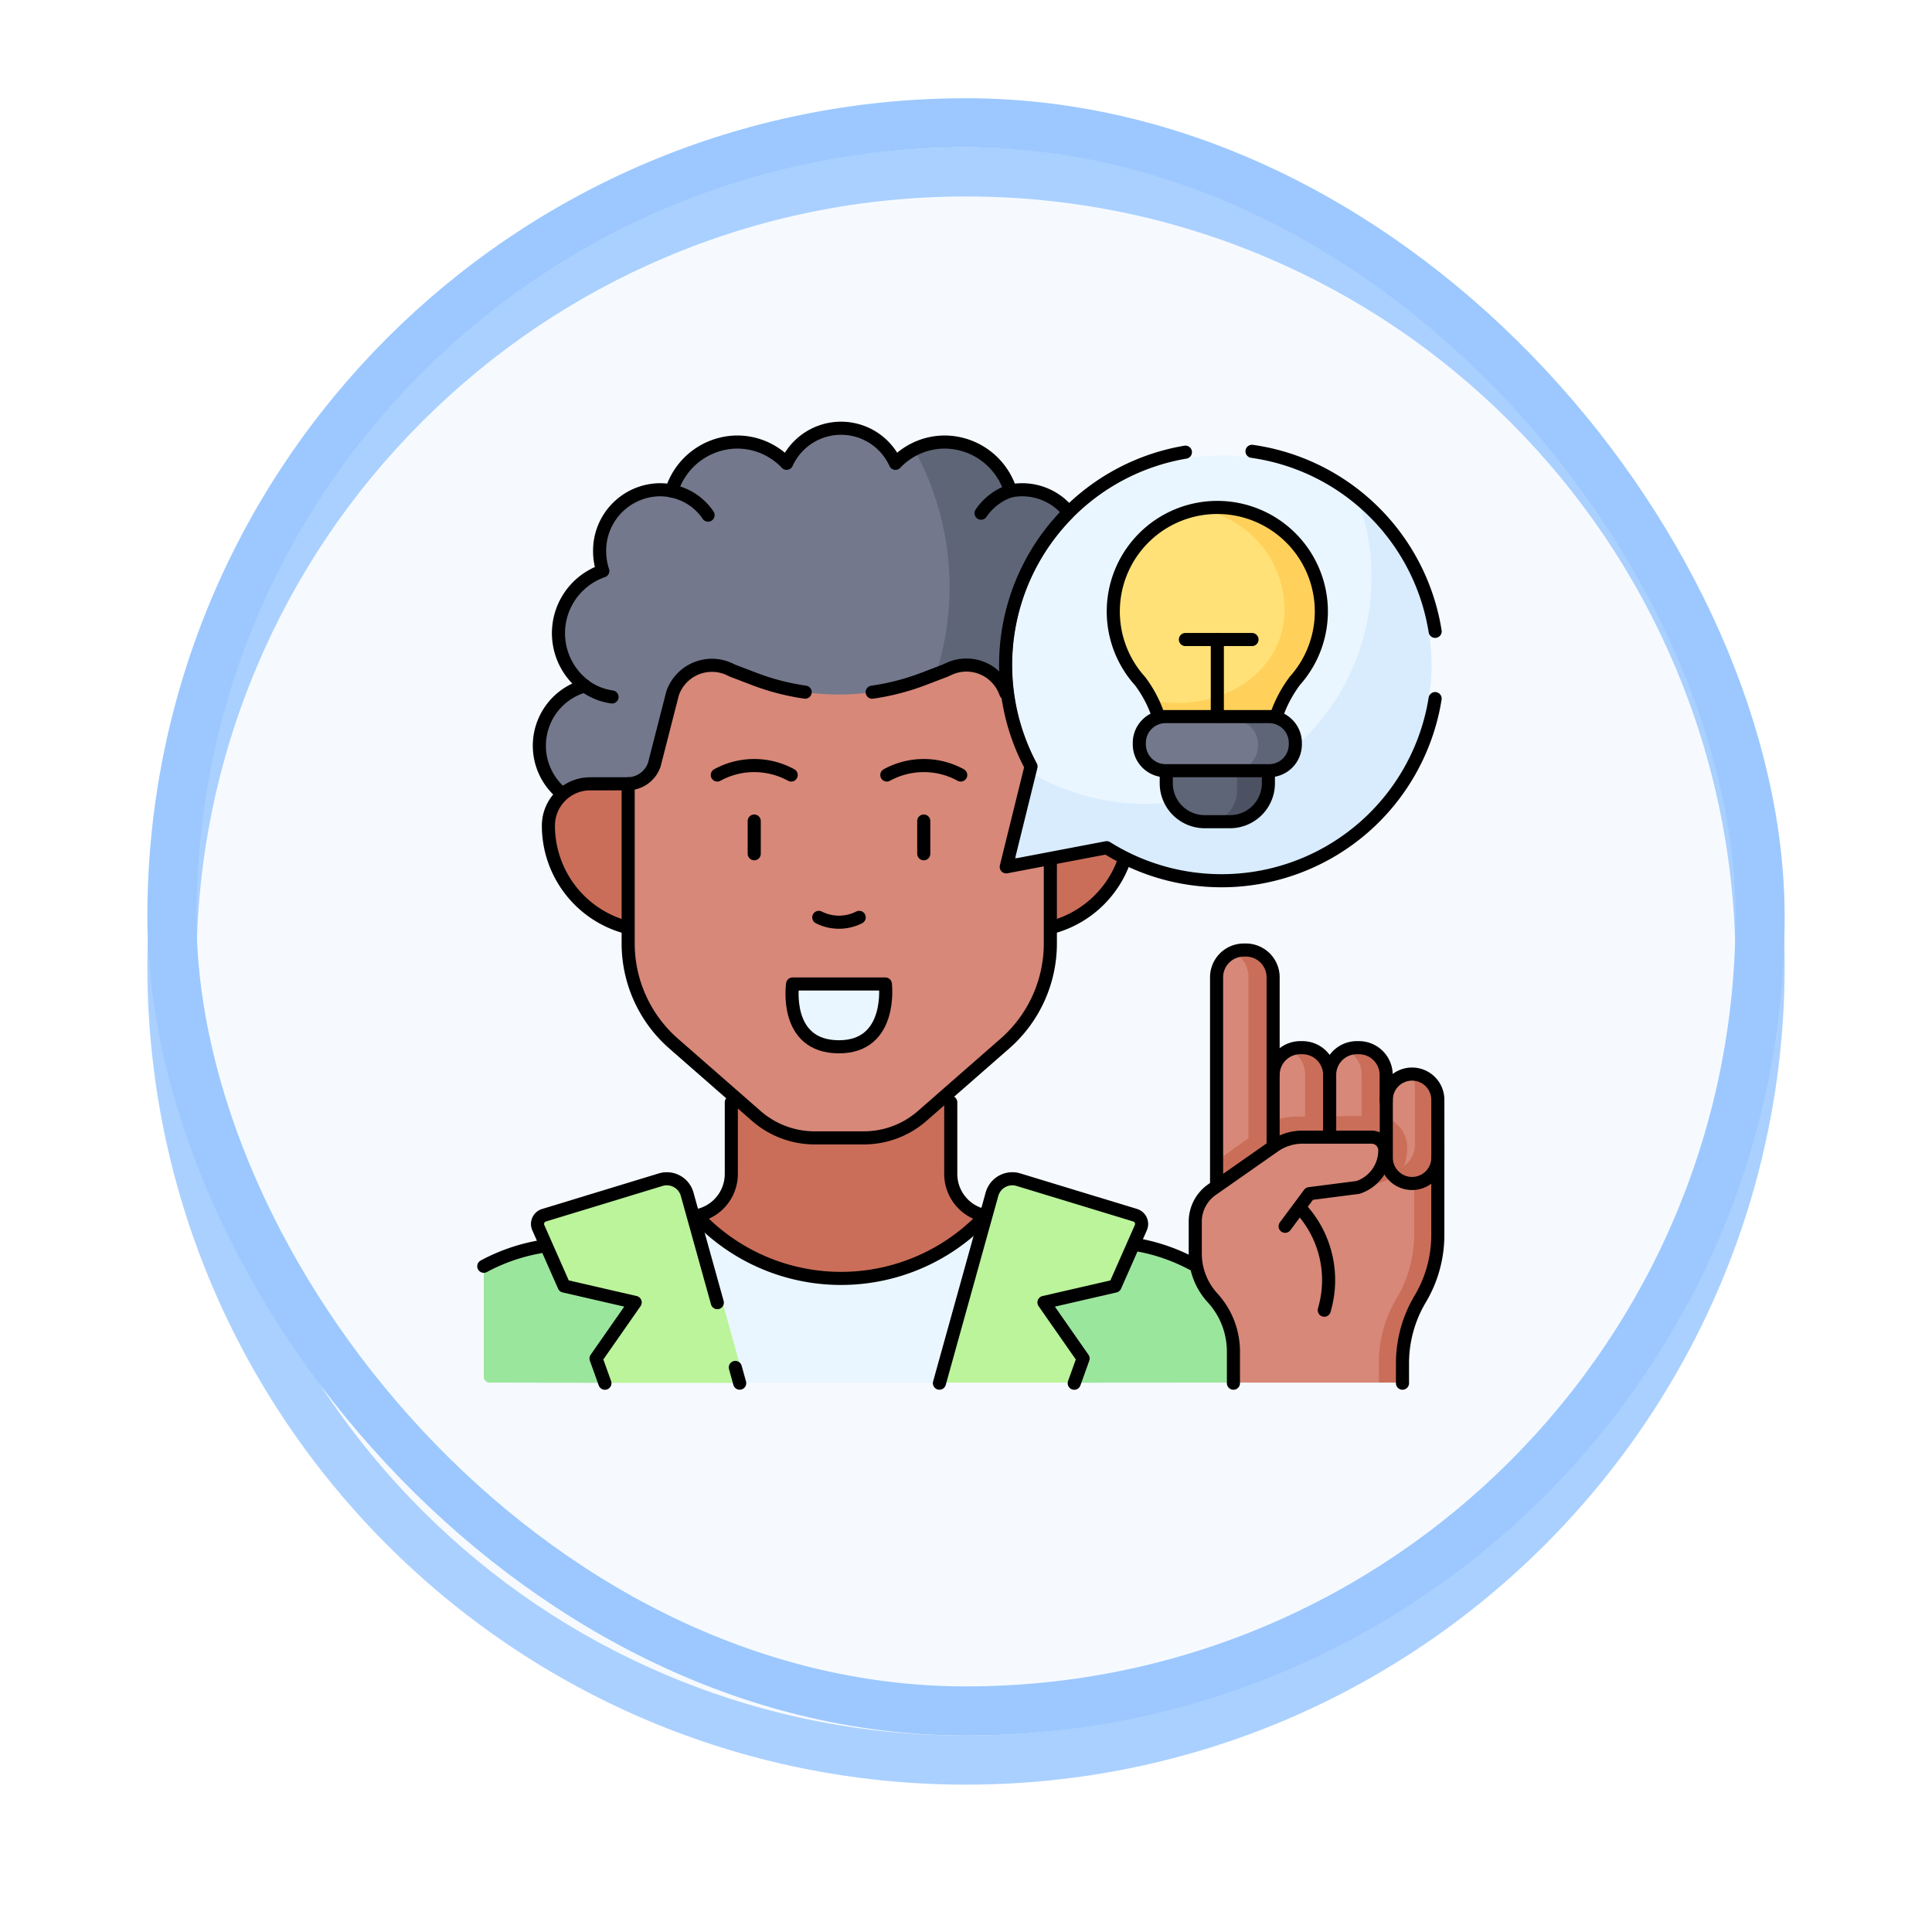 <svg xmlns="http://www.w3.org/2000/svg" xmlns:xlink="http://www.w3.org/1999/xlink" width="118" height="118" viewBox="0 0 118 118">
  <defs>
    <filter id="Trazado_896985" x="0" y="0" width="118" height="118" filterUnits="userSpaceOnUse">
      <feOffset dy="3" input="SourceAlpha"/>
      <feGaussianBlur stdDeviation="3" result="blur"/>
      <feFlood flood-opacity="0.161"/>
      <feComposite operator="in" in2="blur"/>
      <feComposite in="SourceGraphic"/>
    </filter>
  </defs>
  <g id="Grupo_1198170" data-name="Grupo 1198170" transform="translate(-325.891 -3846)">
    <g id="Grupo_1111318" data-name="Grupo 1111318" transform="translate(334.891 3852)">
      <g id="Grupo_1109826" data-name="Grupo 1109826" transform="translate(0)">
        <g id="Grupo_1098742" data-name="Grupo 1098742" transform="translate(0 0)">
          <g transform="matrix(1, 0, 0, 1, -9, -6)" filter="url(#Trazado_896985)">
            <g id="Trazado_896985-2" data-name="Trazado 896985" transform="translate(9 6)" fill="#f4f9ff" opacity="0.859">
              <path d="M 50 98.5 C 43.452 98.5 37.1 97.218 31.122 94.689 C 25.347 92.247 20.16 88.749 15.705 84.295 C 11.251 79.84 7.753 74.653 5.311 68.878 C 2.782 62.9 1.5 56.548 1.5 50 C 1.5 43.452 2.782 37.1 5.311 31.122 C 7.753 25.347 11.251 20.16 15.705 15.705 C 20.16 11.251 25.347 7.753 31.122 5.311 C 37.1 2.782 43.452 1.5 50 1.5 C 56.548 1.5 62.899 2.782 68.878 5.311 C 74.653 7.753 79.84 11.251 84.295 15.705 C 88.749 20.16 92.246 25.347 94.689 31.122 C 97.218 37.1 98.5 43.452 98.5 50 C 98.5 56.548 97.218 62.9 94.689 68.878 C 92.246 74.653 88.749 79.84 84.295 84.295 C 79.84 88.749 74.653 92.247 68.878 94.689 C 62.899 97.218 56.548 98.5 50 98.5 Z" stroke="none"/>
              <path d="M 50 3 C 43.654 3 37.499 4.242 31.706 6.692 C 26.11 9.059 21.083 12.449 16.766 16.766 C 12.449 21.083 9.059 26.11 6.692 31.706 C 4.242 37.499 3 43.654 3 50 C 3 56.346 4.242 62.501 6.692 68.294 C 9.059 73.89 12.449 78.917 16.766 83.234 C 21.083 87.551 26.11 90.941 31.706 93.308 C 37.499 95.758 43.654 97 50 97 C 56.346 97 62.501 95.758 68.294 93.308 C 73.89 90.941 78.917 87.551 83.234 83.234 C 87.551 78.917 90.941 73.89 93.308 68.294 C 95.758 62.501 97 56.346 97 50 C 97 43.654 95.758 37.499 93.308 31.706 C 90.941 26.11 87.551 21.083 83.234 16.766 C 78.917 12.449 73.89 9.059 68.294 6.692 C 62.501 4.242 56.346 3 50 3 M 50 -7.62939453125e-06 C 77.614 -7.62939453125e-06 100 22.386 100 50 L 100 50 C 100 77.614 77.614 100 50 100 C 22.386 100 0 77.614 0 50 L 0 50 C 0 22.386 22.386 -7.62939453125e-06 50 -7.62939453125e-06 Z" stroke="none" fill="#9cc8ff"/>
            </g>
          </g>
          <g id="Rectángulo_400907" data-name="Rectángulo 400907" transform="translate(0)" fill="none" stroke="#9cc8ff" stroke-width="3">
            <rect width="100" height="100" rx="50" stroke="none"/>
            <rect x="1.5" y="1.5" width="97" height="97" rx="48.5" fill="none"/>
          </g>
        </g>
      </g>
    </g>
    <g id="inspire-idea_14781822_1_" data-name="inspire-idea_14781822 (1)" transform="translate(347.69 3864.652)">
      <g id="Grupo_1173811" data-name="Grupo 1173811" transform="translate(7.75 7.5)">
        <path id="Trazado_1030754" data-name="Trazado 1030754" d="M118.589,347.269V343a2.6,2.6,0,0,0,2.109-2.549v-7.338h13.4v7.338A2.6,2.6,0,0,0,136.21,343l.365,3.676Z" transform="translate(-105.581 -294.9)" fill="#ca6e59"/>
        <path id="Trazado_1030755" data-name="Trazado 1030755" d="M63.8,19.051c0,8.444-4.544,18.475-16.112,15.157l-9.653-4.39a3.812,3.812,0,0,1-.251-5.637l.974-.269.674-.67a4.028,4.028,0,0,1,.807-6.909.355.355,0,0,0,.208-.413,3.824,3.824,0,0,1-.107-.9,3.721,3.721,0,0,1,3.68-3.76,3.684,3.684,0,0,1,.716.072,1.747,1.747,0,0,1,.278-.282,1.486,1.486,0,0,0,.617-1.3,4.148,4.148,0,0,1,5.811-.41.35.35,0,0,0,.525-.084,3.641,3.641,0,0,1,6.232,0,.35.35,0,0,0,.526.084,4.134,4.134,0,0,1,.827-.549C63.8,10.08,63.8,16,63.8,19.051Z" transform="translate(-33.267 -7.5)" fill="#73788c"/>
        <path id="Trazado_1030756" data-name="Trazado 1030756" d="M156.462,33.24a3.783,3.783,0,0,1-1.377,2.932l-11.04,6h-9.869l-3.537-1.609A17.341,17.341,0,0,0,142.5,15.147a4.108,4.108,0,0,1,1.868-.447,4.165,4.165,0,0,1,3.116,1.407l.194.947.7.631a3.681,3.681,0,0,1,.715-.072,3.722,3.722,0,0,1,3.682,3.76,3.844,3.844,0,0,1-.194,1.2,4.023,4.023,0,0,1,1.1,7.019A3.748,3.748,0,0,1,156.462,33.24Z" transform="translate(-116.218 -13.855)" fill="#5e6577"/>
        <path id="Trazado_1030757" data-name="Trazado 1030757" d="M72.008,201.344A6.425,6.425,0,0,0,76.9,195.1h0a2.555,2.555,0,0,0-2.555-2.555h-2.34l-25.738,0H43.93a2.555,2.555,0,0,0-2.555,2.555h0a6.425,6.425,0,0,0,4.894,6.24Z" transform="translate(-37.429 -170.832)" fill="#ca6e59"/>
        <path id="Trazado_1030758" data-name="Trazado 1030758" d="M102.453,130.982a2.542,2.542,0,0,1,3.32,1.094,10.2,10.2,0,0,0,.851,1.293l.555.738c.235.685.758,3.886,1.483,3.886v9.748a8.132,8.132,0,0,1-2.777,6.121l-5.05,4.419a5.42,5.42,0,0,1-3.569,1.34H94.271a5.42,5.42,0,0,1-3.569-1.34l-5.05-4.419a8.131,8.131,0,0,1-2.777-6.121v-9.748a1.726,1.726,0,0,0,1.6-1.179l1.112-4.339a2.542,2.542,0,0,1,3.5-1.469l.162.078,1.308.5a14.484,14.484,0,0,0,10.365,0l1.308-.5Z" transform="translate(-74.058 -116.276)" fill="#d78878"/>
        <path id="Trazado_1030759" data-name="Trazado 1030759" d="M171.03,300.595c-2.784,0-2.908-2.57-2.861-3.5a.351.351,0,0,1,.352-.333h5.011a.351.351,0,0,1,.352.341C173.907,298.041,173.723,300.595,171.03,300.595Z" transform="translate(-149.336 -262.813)" fill="#eaf6ff"/>
        <path id="Trazado_1030760" data-name="Trazado 1030760" d="M15.468,440.809,8.1,440.792a.352.352,0,0,1-.352-.352V433.9a.353.353,0,0,1,.189-.313,11.384,11.384,0,0,1,3.069-1.056l.849-.17,7.486,2.777Z" transform="translate(-7.75 -382.499)" fill="#9be69d"/>
        <path id="Trazado_1030761" data-name="Trazado 1030761" d="M299.972,435.732l-2.842,4.637-9.809.007-3.549-6.215c.039-.04,7.175-2.28,7.175-2.28l.485.093a11.388,11.388,0,0,1,3.207,1.129Z" transform="translate(-251.378 -382.075)" fill="#9be69d"/>
        <path id="Trazado_1030762" data-name="Trazado 1030762" d="M124.637,418.39l1.072,5.385-3.875,4.69-11.765.013-4.463-4.919,1.665-5.142A12.05,12.05,0,0,0,124.637,418.39Z" transform="translate(-94.123 -370.168)" fill="#eaf6ff"/>
        <path id="Trazado_1030763" data-name="Trazado 1030763" d="M50.8,410.591l-3.2-11.523a1.29,1.29,0,0,0-1.618-.888l-7.124,2.171a.558.558,0,0,0-.349.761l1.5,3.4a.352.352,0,0,0,.243.2l3.661.84a.352.352,0,0,1,.21.545l-1.987,2.848a.352.352,0,0,0-.043.32l.479,1.323Z" transform="translate(-34.852 -352.281)" fill="#bbf49b"/>
        <path id="Trazado_1030764" data-name="Trazado 1030764" d="M243.879,410.375l3.209-11.537a1.289,1.289,0,0,1,1.618-.888l7.124,2.17a.56.56,0,0,1,.349.762l-1.5,3.4a.352.352,0,0,1-.243.2l-3.662.84a.352.352,0,0,0-.21.545l1.987,2.848a.352.352,0,0,1,.043.32l-.48,1.339Z" transform="translate(-216.167 -352.079)" fill="#bbf49b"/>
        <g id="Grupo_1173808" data-name="Grupo 1173808" transform="translate(43.444 31.836)">
          <path id="Trazado_1030765" data-name="Trazado 1030765" d="M391.878,387.922v4.513a13.749,13.749,0,0,1-.309,2.736,9.61,9.61,0,0,1-1.112,2c-.711,1.2-.4,2.43-.4,3.821l-.9.577h-8.895v-1.932a4.853,4.853,0,0,0-1.277-3.28,4.018,4.018,0,0,1-1.055-2.711V391.7a2.381,2.381,0,0,1,1.016-1.951Z" transform="translate(-377.933 -375.112)" fill="#d78878"/>
          <g id="Grupo_1173807" data-name="Grupo 1173807" transform="translate(10.855 7.578)">
            <path id="Trazado_1030766" data-name="Trazado 1030766" d="M473.515,344.107v4.475a.938.938,0,0,1-.377.84c-.282.282-1.271-.149-1.7-.145l-.765-.818-.247-2.909.812-.627a1.574,1.574,0,0,1,1.533-1.572C473.287,343.542,473.515,343.808,473.515,344.107Z" transform="translate(-470.425 -343.35)" fill="#d78878"/>
            <path id="Trazado_1030767" data-name="Trazado 1030767" d="M482,344.913v3.536a1.575,1.575,0,0,1-2.848.925l-.1-.107a1.575,1.575,0,0,0,1.561-1.575v-3.532a1.565,1.565,0,0,0-.229-.818h.042A1.574,1.574,0,0,1,482,344.913Z" transform="translate(-478.041 -343.34)" fill="#ca6e59"/>
          </g>
          <path id="Trazado_1030768" data-name="Trazado 1030768" d="M477.148,386.87v4.707a7.675,7.675,0,0,1-1.08,3.926,7.679,7.679,0,0,0-1.079,3.955l0,.829a.352.352,0,0,1-.352.354h-1.083l0-1.183a7.692,7.692,0,0,1,1.08-3.955,7.674,7.674,0,0,0,1.08-3.926v-4.5Z" transform="translate(-462.332 -374.184)" fill="#ca6e59"/>
          <path id="Trazado_1030769" data-name="Trazado 1030769" d="M391.756,281.542v12.712c0,.913-1.494,1.659-2.407,1.659l.776-2.074-1.073-1.021V281.542a1.661,1.661,0,0,1,.979-1.512A1.535,1.535,0,0,1,391.756,281.542Z" transform="translate(-387.747 -279.882)" fill="#d78878"/>
          <path id="Trazado_1030770" data-name="Trazado 1030770" d="M418.068,332.363v4.171c0,.672-1.092,1.255-1.669,1.514a1.664,1.664,0,0,1-.982-1.514l-.405-.09v-3.938l.405-.143a1.663,1.663,0,0,1,.982-1.513C417.791,331.028,418.068,331.691,418.068,332.363Z" transform="translate(-410.66 -324.738)" fill="#d78878"/>
          <path id="Trazado_1030771" data-name="Trazado 1030771" d="M447.683,332.363v4.423c0,.671-1.214,1.253-1.792,1.513a1.662,1.662,0,0,1-.982-1.513l-.4-.252v-3.992l.4-.179a1.663,1.663,0,0,1,.982-1.513C447.465,331.064,447.683,331.691,447.683,332.363Z" transform="translate(-436.7 -324.738)" fill="#d78878"/>
          <path id="Trazado_1030772" data-name="Trazado 1030772" d="M399.867,280.43v12.036a.75.75,0,0,1-1.5,0V280.43a1.664,1.664,0,0,0-.978-1.512,1.634,1.634,0,0,1,.681-.148h.133A1.664,1.664,0,0,1,399.867,280.43Z" transform="translate(-395.11 -278.77)" fill="#ca6e59"/>
          <path id="Trazado_1030773" data-name="Trazado 1030773" d="M429.3,331.259v4.171a1.665,1.665,0,0,1-1.659,1.661h-.134a1.621,1.621,0,0,1-.677-.147,1.664,1.664,0,0,0,.982-1.514v-4.171a1.663,1.663,0,0,0-.982-1.513,1.622,1.622,0,0,1,.677-.147h.134A1.665,1.665,0,0,1,429.3,331.259Z" transform="translate(-421.095 -323.635)" fill="#ca6e59"/>
          <path id="Trazado_1030774" data-name="Trazado 1030774" d="M458.724,331.259v4.423a1.665,1.665,0,0,1-1.661,1.659h-.133a1.617,1.617,0,0,1-.677-.147,1.662,1.662,0,0,0,.981-1.513v-4.423a1.663,1.663,0,0,0-.981-1.513,1.618,1.618,0,0,1,.677-.147h.133A1.666,1.666,0,0,1,458.724,331.259Z" transform="translate(-447.062 -323.635)" fill="#ca6e59"/>
          <path id="Trazado_1030775" data-name="Trazado 1030775" d="M400.7,367.311a3.574,3.574,0,0,1-.076.731c-.308,1.476-2.5,1.659-4.061,1.821a4.965,4.965,0,0,0-2.942-.4c-.931.288-1.515,1.782-1.529,1.772l-3.047-1.594v-1.5l2.941-2.115a3.3,3.3,0,0,1,1.883-.613l4.884-.046A1.947,1.947,0,0,1,400.7,367.311Z" transform="translate(-387.745 -355.203)" fill="#ca6e59"/>
          <path id="Trazado_1030776" data-name="Trazado 1030776" d="M391.069,381.622l1.389-1.87a.352.352,0,0,1,.24-.139l3-.364a2.383,2.383,0,0,0,1.643-2.286.8.8,0,0,0-.807-.784h-4.418a2.982,2.982,0,0,0-1.711.539l-3.813,2.669Z" transform="translate(-385.578 -364.747)" fill="#d78878"/>
        </g>
        <g id="Grupo_1173810" data-name="Grupo 1173810" transform="translate(32.246 1.659)">
          <path id="Trazado_1030777" data-name="Trazado 1030777" d="M306.056,31.038A13.671,13.671,0,0,1,292.482,44.92c-2.476,0-7.913-1.817-8.62-3.791l.134-.54a.348.348,0,0,0-.03-.245A12.815,12.815,0,0,1,303.808,24.83,12.164,12.164,0,0,1,306.056,31.038Z" transform="translate(-282.517 -21.635)" fill="#eaf6ff"/>
          <path id="Trazado_1030778" data-name="Trazado 1030778" d="M309.064,61.191a12.834,12.834,0,0,1-19.235,8.2.35.35,0,0,0-.249-.046L284.3,70.348a.353.353,0,0,1-.408-.431l1.175-4.753a13.82,13.82,0,0,0,19.946-16.3A12.784,12.784,0,0,1,309.064,61.191Z" transform="translate(-283.717 -45.669)" fill="#d8ecfe"/>
          <g id="Grupo_1173809" data-name="Grupo 1173809" transform="translate(6.202 3.192)">
            <path id="Trazado_1030779" data-name="Trazado 1030779" d="M347.072,56.084c0,3.434-3.607,6.755-7.111,6.755-.532,0-1.106.361-2.034-1.01a7.466,7.466,0,0,0-.918-1.615,6.361,6.361,0,0,1,3.59-10.532C345.413,49.682,347.072,53.03,347.072,56.084Z" transform="translate(-335.361 -49.583)" fill="#ffe177"/>
            <path id="Trazado_1030780" data-name="Trazado 1030780" d="M365.918,55.2a6.338,6.338,0,0,1-1.619,4.238,7.68,7.68,0,0,0-1.54,4.579v.4l-6.4.021v-.351a10.748,10.748,0,0,0-.787-3.5,6.441,6.441,0,0,0,1.541.185c3.5,0,6.54-2.282,6.54-5.715a6.254,6.254,0,0,0-5.215-6.117,6.365,6.365,0,0,1,7.484,6.262Z" transform="translate(-353.197 -48.837)" fill="#ffd15b"/>
            <path id="Trazado_1030781" data-name="Trazado 1030781" d="M367.268,179.51l1,1.944c0,1.055-.632,1.944-2.9,1.944h-.5a1.91,1.91,0,0,1-1.91-1.91V179.51h4.317Z" transform="translate(-359.713 -164.174)" fill="#5e6577"/>
            <path id="Trazado_1030782" data-name="Trazado 1030782" d="M387.311,179.511v1.979a1.91,1.91,0,0,1-1.91,1.91h-1.927a1.909,1.909,0,0,0,1.909-1.91v-1.979Z" transform="translate(-377.828 -164.175)" fill="#4d5263"/>
            <path id="Trazado_1030783" data-name="Trazado 1030783" d="M355.172,160.716c0,.423.256.9,0,1.179a7.691,7.691,0,0,1-2.553.606h-4.7a1.478,1.478,0,0,1-1.418-1.531,1.6,1.6,0,0,1,.415-1.083,1.367,1.367,0,0,1,1-.448h4.7C353.4,159.439,355.172,159.87,355.172,160.716Z" transform="translate(-345.196 -146.459)" fill="#73788c"/>
            <path id="Trazado_1030784" data-name="Trazado 1030784" d="M402.6,160.971a1.593,1.593,0,0,1-.415,1.083,1.367,1.367,0,0,1-1,.448h-2.572a1.365,1.365,0,0,0,1-.448,1.593,1.593,0,0,0,.415-1.083,1.478,1.478,0,0,0-1.418-1.532h2.572A1.478,1.478,0,0,1,402.6,160.971Z" transform="translate(-391.188 -146.459)" fill="#5e6577"/>
          </g>
        </g>
      </g>
      <g id="Grupo_1173820" data-name="Grupo 1173820" transform="translate(7.75 7.5)">
        <g id="Grupo_1173812" data-name="Grupo 1173812" transform="translate(3.946 21.72)">
          <path id="Trazado_1030785" data-name="Trazado 1030785" d="M46.211,201.357a6.425,6.425,0,0,1-4.835-6.225h0a2.555,2.555,0,0,1,2.555-2.555h2.34" transform="translate(-41.376 -192.577)" fill="none" stroke="#000" stroke-linecap="round" stroke-linejoin="round" stroke-miterlimit="10" stroke-width="0.8"/>
          <path id="Trazado_1030786" data-name="Trazado 1030786" d="M307.529,232.041a6.436,6.436,0,0,1-4.472,4.141" transform="translate(-272.346 -227.41)" fill="none" stroke="#000" stroke-linecap="round" stroke-linejoin="round" stroke-miterlimit="10" stroke-width="0.8"/>
        </g>
        <path id="Trazado_1030787" data-name="Trazado 1030787" d="M209.872,132.4a14.479,14.479,0,0,0,3.149-.815l1.308-.5.217-.1a2.542,2.542,0,0,1,3.486,1.476" transform="translate(-186.151 -116.276)" fill="none" stroke="#000" stroke-linecap="round" stroke-linejoin="round" stroke-miterlimit="10" stroke-width="0.8"/>
        <path id="Trazado_1030788" data-name="Trazado 1030788" d="M108.661,142.86v5.012a8.132,8.132,0,0,1-2.777,6.121l-5.05,4.419a5.42,5.42,0,0,1-3.569,1.34H94.271a5.42,5.42,0,0,1-3.569-1.34l-5.05-4.419a8.131,8.131,0,0,1-2.777-6.121v-9.748a1.726,1.726,0,0,0,1.6-1.179l1.112-4.339a2.542,2.542,0,0,1,3.5-1.469l.162.078,1.308.5a14.474,14.474,0,0,0,3.129.813" transform="translate(-74.058 -116.406)" fill="none" stroke="#000" stroke-linecap="round" stroke-linejoin="round" stroke-miterlimit="10" stroke-width="0.8"/>
        <g id="Grupo_1173814" data-name="Grupo 1173814" transform="translate(14.261 20.605)">
          <g id="Grupo_1173813" data-name="Grupo 1173813">
            <path id="Trazado_1030789" data-name="Trazado 1030789" d="M184.556,262.089a2.72,2.72,0,0,1-2.467,0" transform="translate(-175.89 -252.816)" fill="none" stroke="#000" stroke-linecap="round" stroke-linejoin="round" stroke-miterlimit="10" stroke-width="0.8"/>
            <path id="Trazado_1030790" data-name="Trazado 1030790" d="M133.778,183.651a4.694,4.694,0,0,0-4.512,0" transform="translate(-129.266 -183.073)" fill="none" stroke="#000" stroke-linecap="round" stroke-linejoin="round" stroke-miterlimit="10" stroke-width="0.8"/>
            <path id="Trazado_1030791" data-name="Trazado 1030791" d="M222,183.651a4.694,4.694,0,0,0-4.512,0" transform="translate(-207.133 -183.073)" fill="none" stroke="#000" stroke-linecap="round" stroke-linejoin="round" stroke-miterlimit="10" stroke-width="0.8"/>
            <line id="Línea_813" data-name="Línea 813" y1="1.999" transform="translate(12.61 3.389)" fill="none" stroke="#000" stroke-linecap="round" stroke-linejoin="round" stroke-miterlimit="10" stroke-width="0.8"/>
            <line id="Línea_814" data-name="Línea 814" y1="1.999" transform="translate(2.256 3.389)" fill="none" stroke="#000" stroke-linecap="round" stroke-linejoin="round" stroke-miterlimit="10" stroke-width="0.8"/>
          </g>
          <path id="Trazado_1030792" data-name="Trazado 1030792" d="M171.03,300.595c-3.4,0-2.832-3.835-2.832-3.835h5.665S174.33,300.595,171.03,300.595Z" transform="translate(-163.598 -283.418)" fill="none" stroke="#000" stroke-linecap="round" stroke-linejoin="round" stroke-miterlimit="10" stroke-width="0.8"/>
        </g>
        <path id="Trazado_1030793" data-name="Trazado 1030793" d="M68.95,12.576a3.629,3.629,0,0,0-3.513-1.244,4.224,4.224,0,0,0-4.011-2.986,4.157,4.157,0,0,0-3.013,1.3,3.649,3.649,0,0,0-6.647,0,4.157,4.157,0,0,0-3.013-1.3,4.224,4.224,0,0,0-4.011,2.986,3.627,3.627,0,0,0-.716-.072,3.721,3.721,0,0,0-3.681,3.759,3.826,3.826,0,0,0,.194,1.2,4.024,4.024,0,0,0-1.1,7.02,3.792,3.792,0,0,0-1.4,6.575" transform="translate(-33.271 -7.5)" fill="none" stroke="#000" stroke-linecap="round" stroke-linejoin="round" stroke-miterlimit="10" stroke-width="0.8"/>
        <path id="Trazado_1030794" data-name="Trazado 1030794" d="M61.988,142.314a3.684,3.684,0,0,1-1.661-.673" transform="translate(-54.157 -125.898)" fill="none" stroke="#000" stroke-linecap="round" stroke-linejoin="round" stroke-miterlimit="10" stroke-width="0.8"/>
        <path id="Trazado_1030795" data-name="Trazado 1030795" d="M105.6,40.2a3.493,3.493,0,0,1,2.214,1.471" transform="translate(-94.116 -36.361)" fill="none" stroke="#000" stroke-linecap="round" stroke-linejoin="round" stroke-miterlimit="10" stroke-width="0.8"/>
        <path id="Trazado_1030796" data-name="Trazado 1030796" d="M268.324,40.183a3.5,3.5,0,0,0-1.778,1.355" transform="translate(-236.174 -36.347)" fill="none" stroke="#000" stroke-linecap="round" stroke-linejoin="round" stroke-miterlimit="10" stroke-width="0.8"/>
        <path id="Trazado_1030797" data-name="Trazado 1030797" d="M305.529,35.051q-.059.372-.14.744a13.211,13.211,0,0,1-19.921,8.363l-6.133,1.169,1.514-6.13A13.178,13.178,0,0,1,290.278,20" transform="translate(-247.426 -18.535)" fill="none" stroke="#000" stroke-linecap="round" stroke-linejoin="round" stroke-miterlimit="10" stroke-width="0.8"/>
        <path id="Trazado_1030798" data-name="Trazado 1030798" d="M407.545,19.544q.473.068.949.17A13.193,13.193,0,0,1,418.731,30.54" transform="translate(-360.626 -18.131)" fill="none" stroke="#000" stroke-linecap="round" stroke-linejoin="round" stroke-miterlimit="10" stroke-width="0.8"/>
        <g id="Grupo_1173815" data-name="Grupo 1173815" transform="translate(38.447 4.854)">
          <path id="Trazado_1030799" data-name="Trazado 1030799" d="M338.12,61.624A7.5,7.5,0,0,0,337,59.47a6.354,6.354,0,1,1,9.446-.032,7.837,7.837,0,0,0-1.139,2.16" transform="translate(-335.355 -48.863)" fill="none" stroke="#000" stroke-linecap="round" stroke-linejoin="round" stroke-miterlimit="10" stroke-width="0.8"/>
          <line id="Línea_815" data-name="Línea 815" y1="4.671" transform="translate(6.354 8.064)" fill="none" stroke="#000" stroke-linecap="round" stroke-linejoin="round" stroke-miterlimit="10" stroke-width="0.8"/>
          <path id="Trazado_1030800" data-name="Trazado 1030800" d="M369.156,186.134v.723a2.347,2.347,0,0,1-2.347,2.347h-1.544a2.347,2.347,0,0,1-2.347-2.347v-.723" transform="translate(-359.683 -170.024)" fill="none" stroke="#000" stroke-linecap="round" stroke-linejoin="round" stroke-miterlimit="10" stroke-width="0.8"/>
          <path id="Trazado_1030801" data-name="Trazado 1030801" d="M356.8,160.9h-6.323a1.606,1.606,0,0,1-1.606-1.606V159.2a1.606,1.606,0,0,1,1.606-1.606H356.8A1.606,1.606,0,0,1,358.4,159.2v.095A1.606,1.606,0,0,1,356.8,160.9Z" transform="translate(-347.281 -144.834)" fill="none" stroke="#000" stroke-linecap="round" stroke-linejoin="round" stroke-miterlimit="10" stroke-width="0.8"/>
          <line id="Línea_816" data-name="Línea 816" x2="4.068" transform="translate(4.404 8.054)" fill="none" stroke="#000" stroke-linecap="round" stroke-linejoin="round" stroke-miterlimit="10" stroke-width="0.8"/>
        </g>
        <path id="Trazado_1030802" data-name="Trazado 1030802" d="M346.53,432.2l.295.056a11.37,11.37,0,0,1,3.207,1.129" transform="translate(-306.771 -382.353)" fill="none" stroke="#000" stroke-linecap="round" stroke-linejoin="round" stroke-miterlimit="10" stroke-width="0.8"/>
        <path id="Trazado_1030803" data-name="Trazado 1030803" d="M250.768,358.351v4.376a2.6,2.6,0,0,0,2.109,2.549" transform="translate(-222.248 -317.176)" fill="none" stroke="#000" stroke-linecap="round" stroke-linejoin="round" stroke-miterlimit="10" stroke-width="0.8"/>
        <path id="Trazado_1030804" data-name="Trazado 1030804" d="M118.589,417.362h0a12.053,12.053,0,0,0,17.621,0h0" transform="translate(-105.581 -369.261)" fill="none" stroke="#000" stroke-linecap="round" stroke-linejoin="round" stroke-miterlimit="10" stroke-width="0.8"/>
        <path id="Trazado_1030805" data-name="Trazado 1030805" d="M11.47,367.114l-.462.092a11.367,11.367,0,0,0-3.258,1.157m15.117-10.012v4.376a2.6,2.6,0,0,1-2.109,2.549l-.135.026" transform="translate(-7.75 -317.176)" fill="none" stroke="#000" stroke-linecap="round" stroke-linejoin="round" stroke-miterlimit="10" stroke-width="0.8"/>
        <g id="Grupo_1173816" data-name="Grupo 1173816" transform="translate(3.281 45.843)">
          <path id="Trazado_1030806" data-name="Trazado 1030806" d="M46.684,405.69l-1.842-6.622a1.29,1.29,0,0,0-1.618-.888L36.1,400.351a.558.558,0,0,0-.349.761l1.574,3.564,4.342,1-2.39,3.425.542,1.511" transform="translate(-35.703 -398.124)" fill="none" stroke="#000" stroke-linecap="round" stroke-linejoin="round" stroke-miterlimit="10" stroke-width="0.8"/>
          <line id="Línea_817" data-name="Línea 817" x1="0.267" y1="0.961" transform="translate(12.081 11.523)" fill="none" stroke="#000" stroke-linecap="round" stroke-linejoin="round" stroke-miterlimit="10" stroke-width="0.8"/>
          <path id="Trazado_1030807" data-name="Trazado 1030807" d="M244.868,410.609l3.21-11.54a1.289,1.289,0,0,1,1.618-.888l7.124,2.17a.56.56,0,0,1,.349.762l-1.574,3.565-4.342,1,2.39,3.425-.542,1.51" transform="translate(-220.321 -398.125)" fill="none" stroke="#000" stroke-linecap="round" stroke-linejoin="round" stroke-miterlimit="10" stroke-width="0.8"/>
        </g>
        <g id="Grupo_1173819" data-name="Grupo 1173819" transform="translate(43.452 31.87)">
          <g id="Grupo_1173817" data-name="Grupo 1173817" transform="translate(11.667 7.578)">
            <path id="Trazado_1030808" data-name="Trazado 1030808" d="M480.562,345.2a1.573,1.573,0,0,0-1.573-1.573h0a1.575,1.575,0,0,0-1.575,1.575v3.532a1.575,1.575,0,0,0,1.575,1.575h0a1.575,1.575,0,0,0,1.575-1.575Z" transform="translate(-477.412 -343.626)" fill="none" stroke="#000" stroke-linecap="round" stroke-linejoin="round" stroke-miterlimit="10" stroke-width="0.8"/>
            <path id="Trazado_1030809" data-name="Trazado 1030809" d="M490.831,400.563" transform="translate(-489.256 -393.881)" fill="none" stroke="#000" stroke-linecap="round" stroke-linejoin="round" stroke-miterlimit="10" stroke-width="0.8"/>
          </g>
          <g id="Grupo_1173818" data-name="Grupo 1173818" transform="translate(12.658 12.73)">
            <path id="Trazado_1030810" data-name="Trazado 1030810" d="M488.016,387.53v4.707a7.645,7.645,0,0,1-1.079,3.883h0a7.683,7.683,0,0,0-1.079,3.955l0,1.183" transform="translate(-485.858 -387.53)" fill="none" stroke="#000" stroke-linecap="round" stroke-linejoin="round" stroke-miterlimit="10" stroke-width="0.8"/>
          </g>
          <path id="Trazado_1030811" data-name="Trazado 1030811" d="M433.859,414.75a6.438,6.438,0,0,1,1.375,5.887l-.049.188" transform="translate(-427.303 -398.825)" fill="none" stroke="#000" stroke-linecap="round" stroke-linejoin="round" stroke-miterlimit="10" stroke-width="0.8"/>
          <path id="Trazado_1030812" data-name="Trazado 1030812" d="M389.115,293.42v-12.7a1.664,1.664,0,0,1,1.66-1.66h.133a1.664,1.664,0,0,1,1.66,1.66v10.322" transform="translate(-387.811 -279.057)" fill="none" stroke="#000" stroke-linecap="round" stroke-linejoin="round" stroke-miterlimit="10" stroke-width="0.8"/>
          <path id="Trazado_1030813" data-name="Trazado 1030813" d="M418.532,331.553a1.664,1.664,0,0,1,1.66-1.66h.133a1.664,1.664,0,0,1,1.66,1.66v3.778" transform="translate(-413.775 -323.927)" fill="none" stroke="#000" stroke-linecap="round" stroke-linejoin="round" stroke-miterlimit="10" stroke-width="0.8"/>
          <path id="Trazado_1030814" data-name="Trazado 1030814" d="M447.947,335.29v-3.737a1.664,1.664,0,0,1,1.66-1.66h.133a1.664,1.664,0,0,1,1.659,1.66v1.584" transform="translate(-439.738 -323.927)" fill="none" stroke="#000" stroke-linecap="round" stroke-linejoin="round" stroke-miterlimit="10" stroke-width="0.8"/>
          <path id="Trazado_1030815" data-name="Trazado 1030815" d="M383.49,381.911l1.48-1.991,2.965-.382a2.383,2.383,0,0,0,1.643-2.264.807.807,0,0,0-.807-.806h-4.23a2.982,2.982,0,0,0-1.711.539l-3.813,2.669A2.382,2.382,0,0,0,378,381.627v1.944a4.013,4.013,0,0,0,1.055,2.711,4.855,4.855,0,0,1,1.277,3.281v1.931" transform="translate(-377.999 -365.036)" fill="none" stroke="#000" stroke-linecap="round" stroke-linejoin="round" stroke-miterlimit="10" stroke-width="0.8"/>
        </g>
      </g>
    </g>
  </g>
</svg>
